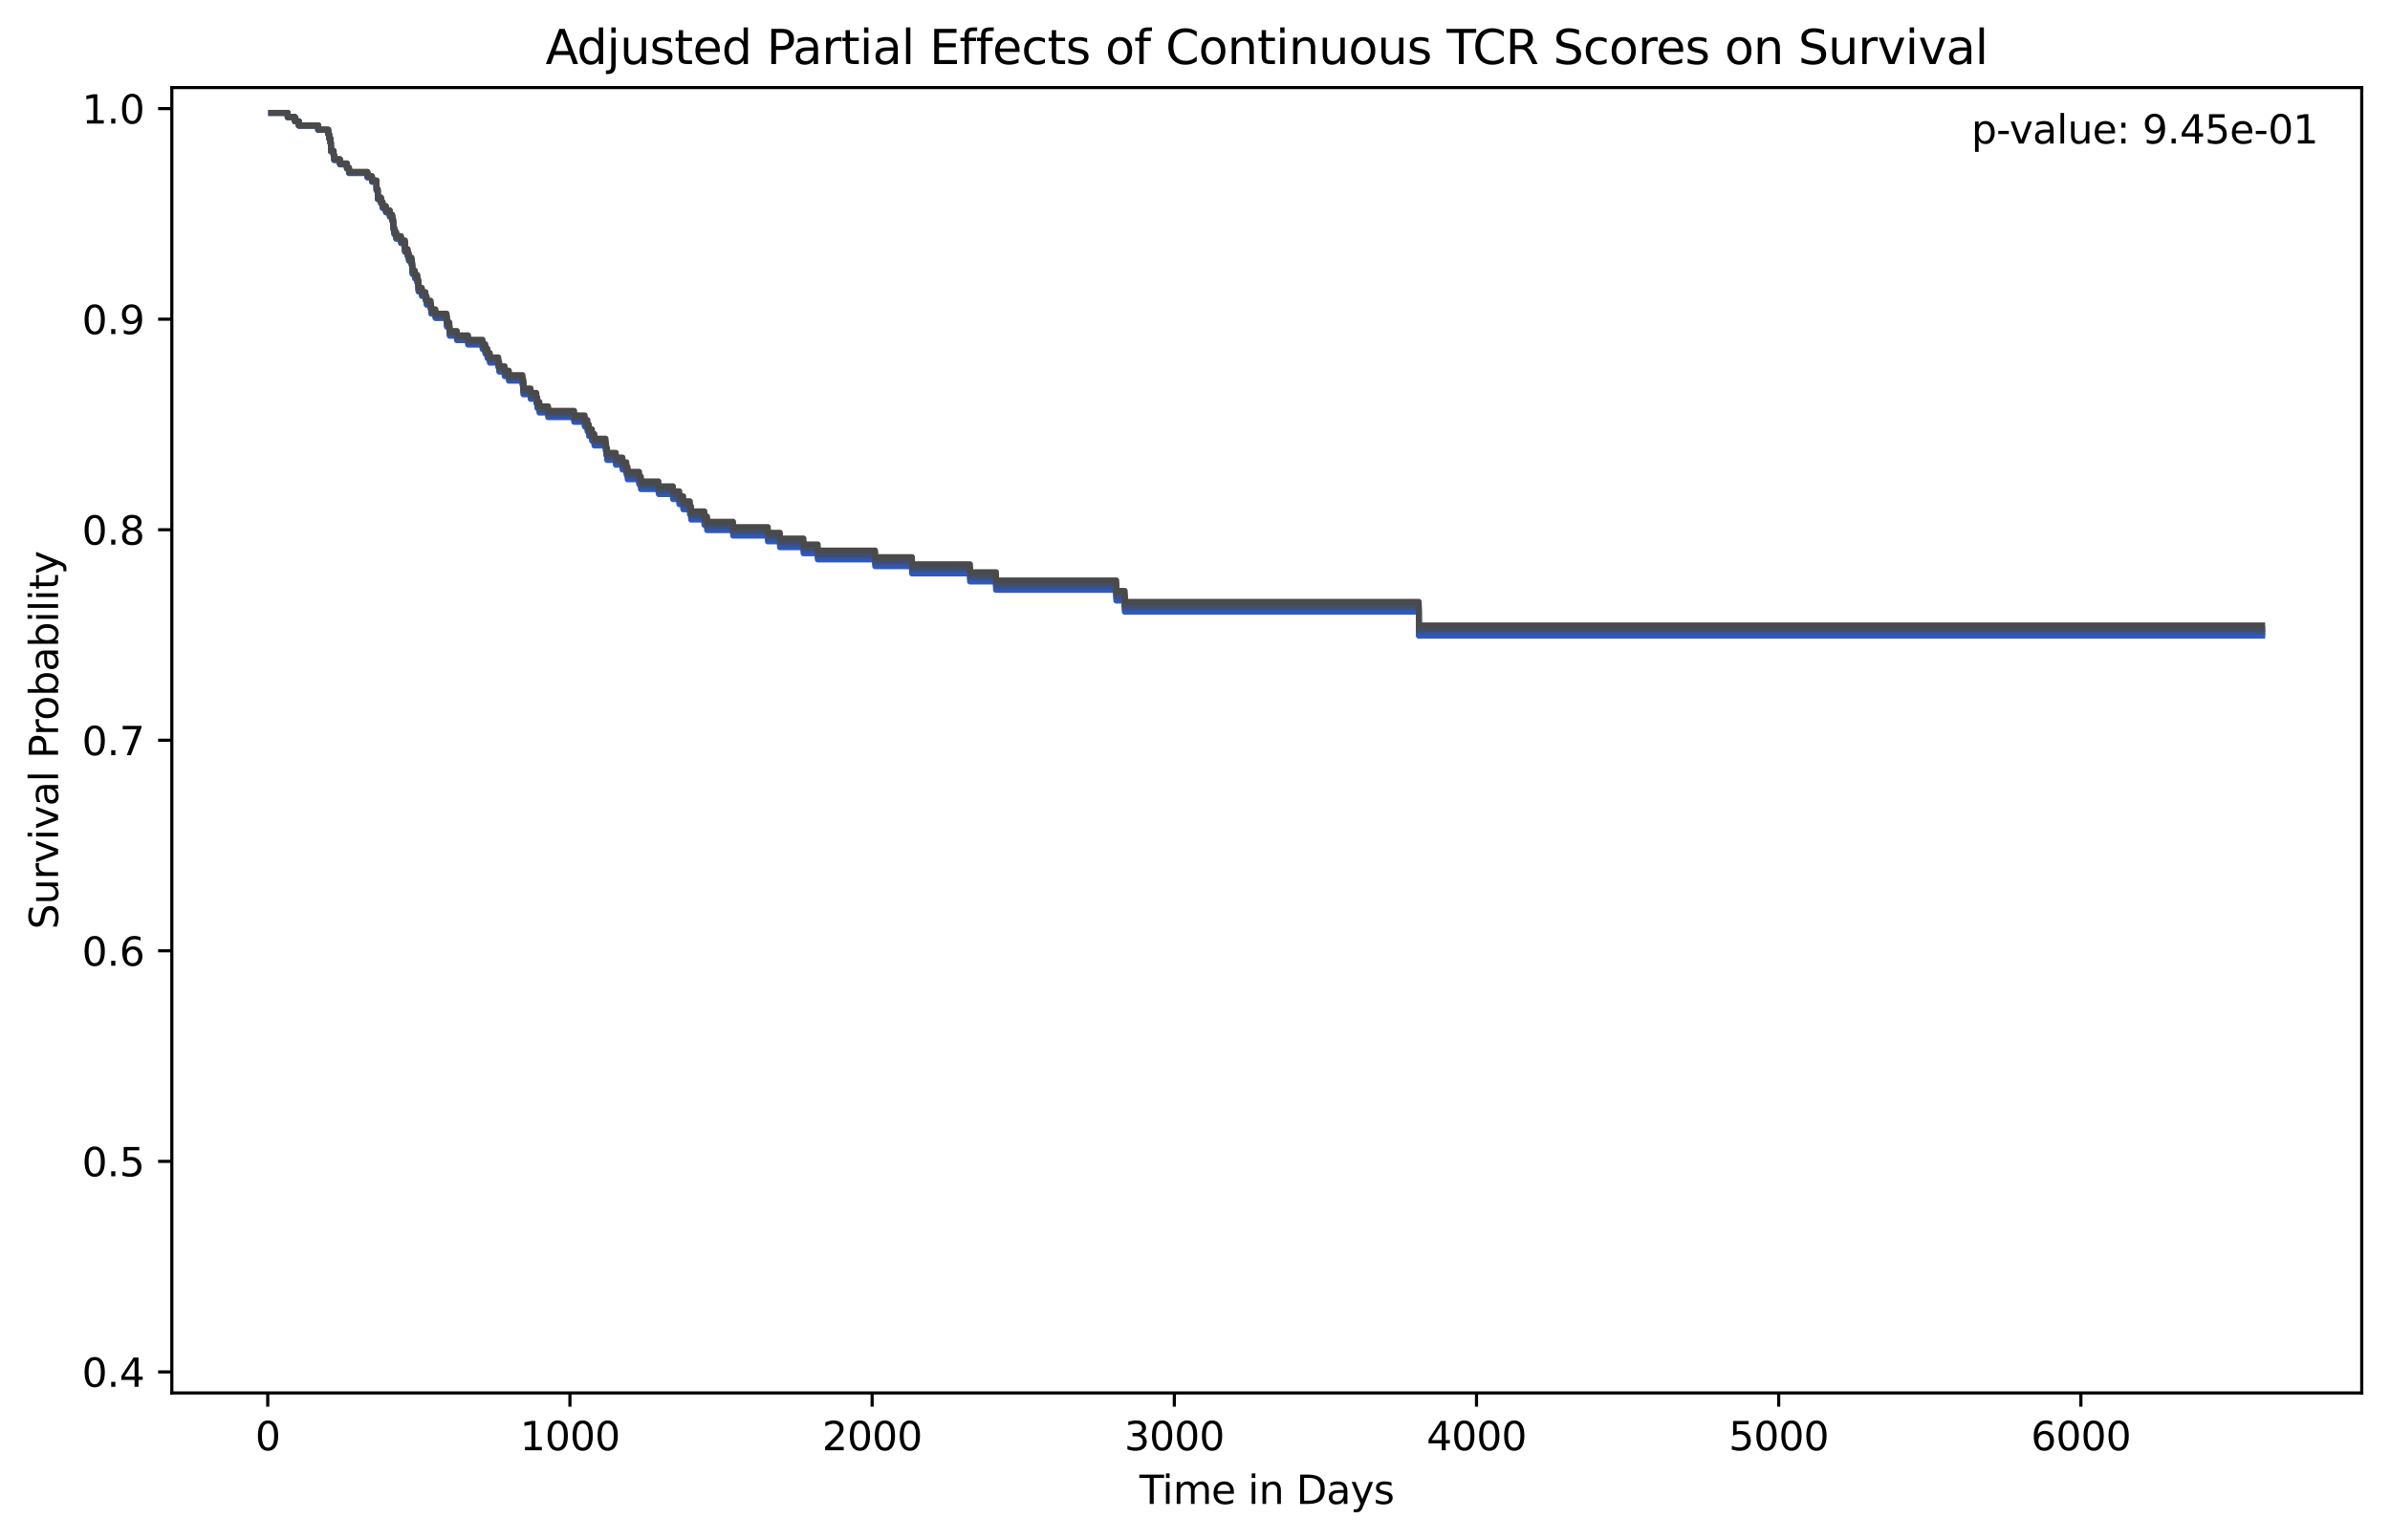 <?xml version="1.0" encoding="utf-8" standalone="no"?>
<!DOCTYPE svg PUBLIC "-//W3C//DTD SVG 1.1//EN"
  "http://www.w3.org/Graphics/SVG/1.1/DTD/svg11.dtd">
<svg xmlns:xlink="http://www.w3.org/1999/xlink" width="608.981pt" height="392.514pt" viewBox="0 0 608.981 392.514" xmlns="http://www.w3.org/2000/svg" version="1.1">
 <defs>
  <style type="text/css">*{stroke-linejoin: round; stroke-linecap: butt}</style>
 </defs>
 <g id="figure_1">
  <g id="patch_1">
   <path d="M 0 392.514 
L 608.981 392.514 
L 608.981 0 
L 0 0 
z
" style="fill: #ffffff"/>
  </g>
  <g id="axes_1">
   <g id="patch_2">
    <path d="M 43.781 354.958 
L 601.781 354.958 
L 601.781 22.318 
L 43.781 22.318 
z
" style="fill: #ffffff"/>
   </g>
   <g id="matplotlib.axis_1">
    <g id="xtick_1">
     <g id="line2d_1">
      <defs>
       <path id="m33e41e38c2" d="M 0 0 
L 0 3.5 
" style="stroke: #000000; stroke-width: 0.8"/>
      </defs>
      <g>
       <use xlink:href="#m33e41e38c2" x="68.221" y="354.958" style="stroke: #000000; stroke-width: 0.8"/>
      </g>
     </g>
     <g id="text_1">
      <!-- 0 -->
      <g transform="translate(65.04 369.557) scale(0.1 -0.1)">
       <defs>
        <path id="DejaVuSans-30" d="M 2034 4250 
Q 1547 4250 1301 3770 
Q 1056 3291 1056 2328 
Q 1056 1369 1301 889 
Q 1547 409 2034 409 
Q 2525 409 2770 889 
Q 3016 1369 3016 2328 
Q 3016 3291 2770 3770 
Q 2525 4250 2034 4250 
z
M 2034 4750 
Q 2819 4750 3233 4129 
Q 3647 3509 3647 2328 
Q 3647 1150 3233 529 
Q 2819 -91 2034 -91 
Q 1250 -91 836 529 
Q 422 1150 422 2328 
Q 422 3509 836 4129 
Q 1250 4750 2034 4750 
z
" transform="scale(0.016)"/>
       </defs>
       <use xlink:href="#DejaVuSans-30"/>
      </g>
     </g>
    </g>
    <g id="xtick_2">
     <g id="line2d_2">
      <g>
       <use xlink:href="#m33e41e38c2" x="145.22" y="354.958" style="stroke: #000000; stroke-width: 0.8"/>
      </g>
     </g>
     <g id="text_2">
      <!-- 1000 -->
      <g transform="translate(132.495 369.557) scale(0.1 -0.1)">
       <defs>
        <path id="DejaVuSans-31" d="M 794 531 
L 1825 531 
L 1825 4091 
L 703 3866 
L 703 4441 
L 1819 4666 
L 2450 4666 
L 2450 531 
L 3481 531 
L 3481 0 
L 794 0 
L 794 531 
z
" transform="scale(0.016)"/>
       </defs>
       <use xlink:href="#DejaVuSans-31"/>
       <use xlink:href="#DejaVuSans-30" x="63.623"/>
       <use xlink:href="#DejaVuSans-30" x="127.246"/>
       <use xlink:href="#DejaVuSans-30" x="190.869"/>
      </g>
     </g>
    </g>
    <g id="xtick_3">
     <g id="line2d_3">
      <g>
       <use xlink:href="#m33e41e38c2" x="222.22" y="354.958" style="stroke: #000000; stroke-width: 0.8"/>
      </g>
     </g>
     <g id="text_3">
      <!-- 2000 -->
      <g transform="translate(209.495 369.557) scale(0.1 -0.1)">
       <defs>
        <path id="DejaVuSans-32" d="M 1228 531 
L 3431 531 
L 3431 0 
L 469 0 
L 469 531 
Q 828 903 1448 1529 
Q 2069 2156 2228 2338 
Q 2531 2678 2651 2914 
Q 2772 3150 2772 3378 
Q 2772 3750 2511 3984 
Q 2250 4219 1831 4219 
Q 1534 4219 1204 4116 
Q 875 4013 500 3803 
L 500 4441 
Q 881 4594 1212 4672 
Q 1544 4750 1819 4750 
Q 2544 4750 2975 4387 
Q 3406 4025 3406 3419 
Q 3406 3131 3298 2873 
Q 3191 2616 2906 2266 
Q 2828 2175 2409 1742 
Q 1991 1309 1228 531 
z
" transform="scale(0.016)"/>
       </defs>
       <use xlink:href="#DejaVuSans-32"/>
       <use xlink:href="#DejaVuSans-30" x="63.623"/>
       <use xlink:href="#DejaVuSans-30" x="127.246"/>
       <use xlink:href="#DejaVuSans-30" x="190.869"/>
      </g>
     </g>
    </g>
    <g id="xtick_4">
     <g id="line2d_4">
      <g>
       <use xlink:href="#m33e41e38c2" x="299.219" y="354.958" style="stroke: #000000; stroke-width: 0.8"/>
      </g>
     </g>
     <g id="text_4">
      <!-- 3000 -->
      <g transform="translate(286.494 369.557) scale(0.1 -0.1)">
       <defs>
        <path id="DejaVuSans-33" d="M 2597 2516 
Q 3050 2419 3304 2112 
Q 3559 1806 3559 1356 
Q 3559 666 3084 287 
Q 2609 -91 1734 -91 
Q 1441 -91 1130 -33 
Q 819 25 488 141 
L 488 750 
Q 750 597 1062 519 
Q 1375 441 1716 441 
Q 2309 441 2620 675 
Q 2931 909 2931 1356 
Q 2931 1769 2642 2001 
Q 2353 2234 1838 2234 
L 1294 2234 
L 1294 2753 
L 1863 2753 
Q 2328 2753 2575 2939 
Q 2822 3125 2822 3475 
Q 2822 3834 2567 4026 
Q 2313 4219 1838 4219 
Q 1578 4219 1281 4162 
Q 984 4106 628 3988 
L 628 4550 
Q 988 4650 1302 4700 
Q 1616 4750 1894 4750 
Q 2613 4750 3031 4423 
Q 3450 4097 3450 3541 
Q 3450 3153 3228 2886 
Q 3006 2619 2597 2516 
z
" transform="scale(0.016)"/>
       </defs>
       <use xlink:href="#DejaVuSans-33"/>
       <use xlink:href="#DejaVuSans-30" x="63.623"/>
       <use xlink:href="#DejaVuSans-30" x="127.246"/>
       <use xlink:href="#DejaVuSans-30" x="190.869"/>
      </g>
     </g>
    </g>
    <g id="xtick_5">
     <g id="line2d_5">
      <g>
       <use xlink:href="#m33e41e38c2" x="376.219" y="354.958" style="stroke: #000000; stroke-width: 0.8"/>
      </g>
     </g>
     <g id="text_5">
      <!-- 4000 -->
      <g transform="translate(363.494 369.557) scale(0.1 -0.1)">
       <defs>
        <path id="DejaVuSans-34" d="M 2419 4116 
L 825 1625 
L 2419 1625 
L 2419 4116 
z
M 2253 4666 
L 3047 4666 
L 3047 1625 
L 3713 1625 
L 3713 1100 
L 3047 1100 
L 3047 0 
L 2419 0 
L 2419 1100 
L 313 1100 
L 313 1709 
L 2253 4666 
z
" transform="scale(0.016)"/>
       </defs>
       <use xlink:href="#DejaVuSans-34"/>
       <use xlink:href="#DejaVuSans-30" x="63.623"/>
       <use xlink:href="#DejaVuSans-30" x="127.246"/>
       <use xlink:href="#DejaVuSans-30" x="190.869"/>
      </g>
     </g>
    </g>
    <g id="xtick_6">
     <g id="line2d_6">
      <g>
       <use xlink:href="#m33e41e38c2" x="453.218" y="354.958" style="stroke: #000000; stroke-width: 0.8"/>
      </g>
     </g>
     <g id="text_6">
      <!-- 5000 -->
      <g transform="translate(440.493 369.557) scale(0.1 -0.1)">
       <defs>
        <path id="DejaVuSans-35" d="M 691 4666 
L 3169 4666 
L 3169 4134 
L 1269 4134 
L 1269 2991 
Q 1406 3038 1543 3061 
Q 1681 3084 1819 3084 
Q 2600 3084 3056 2656 
Q 3513 2228 3513 1497 
Q 3513 744 3044 326 
Q 2575 -91 1722 -91 
Q 1428 -91 1123 -41 
Q 819 9 494 109 
L 494 744 
Q 775 591 1075 516 
Q 1375 441 1709 441 
Q 2250 441 2565 725 
Q 2881 1009 2881 1497 
Q 2881 1984 2565 2268 
Q 2250 2553 1709 2553 
Q 1456 2553 1204 2497 
Q 953 2441 691 2322 
L 691 4666 
z
" transform="scale(0.016)"/>
       </defs>
       <use xlink:href="#DejaVuSans-35"/>
       <use xlink:href="#DejaVuSans-30" x="63.623"/>
       <use xlink:href="#DejaVuSans-30" x="127.246"/>
       <use xlink:href="#DejaVuSans-30" x="190.869"/>
      </g>
     </g>
    </g>
    <g id="xtick_7">
     <g id="line2d_7">
      <g>
       <use xlink:href="#m33e41e38c2" x="530.218" y="354.958" style="stroke: #000000; stroke-width: 0.8"/>
      </g>
     </g>
     <g id="text_7">
      <!-- 6000 -->
      <g transform="translate(517.493 369.557) scale(0.1 -0.1)">
       <defs>
        <path id="DejaVuSans-36" d="M 2113 2584 
Q 1688 2584 1439 2293 
Q 1191 2003 1191 1497 
Q 1191 994 1439 701 
Q 1688 409 2113 409 
Q 2538 409 2786 701 
Q 3034 994 3034 1497 
Q 3034 2003 2786 2293 
Q 2538 2584 2113 2584 
z
M 3366 4563 
L 3366 3988 
Q 3128 4100 2886 4159 
Q 2644 4219 2406 4219 
Q 1781 4219 1451 3797 
Q 1122 3375 1075 2522 
Q 1259 2794 1537 2939 
Q 1816 3084 2150 3084 
Q 2853 3084 3261 2657 
Q 3669 2231 3669 1497 
Q 3669 778 3244 343 
Q 2819 -91 2113 -91 
Q 1303 -91 875 529 
Q 447 1150 447 2328 
Q 447 3434 972 4092 
Q 1497 4750 2381 4750 
Q 2619 4750 2861 4703 
Q 3103 4656 3366 4563 
z
" transform="scale(0.016)"/>
       </defs>
       <use xlink:href="#DejaVuSans-36"/>
       <use xlink:href="#DejaVuSans-30" x="63.623"/>
       <use xlink:href="#DejaVuSans-30" x="127.246"/>
       <use xlink:href="#DejaVuSans-30" x="190.869"/>
      </g>
     </g>
    </g>
    <g id="text_8">
     <!-- Time in Days -->
     <g transform="translate(290.334 383.235) scale(0.1 -0.1)">
      <defs>
       <path id="DejaVuSans-54" d="M -19 4666 
L 3928 4666 
L 3928 4134 
L 2272 4134 
L 2272 0 
L 1638 0 
L 1638 4134 
L -19 4134 
L -19 4666 
z
" transform="scale(0.016)"/>
       <path id="DejaVuSans-69" d="M 603 3500 
L 1178 3500 
L 1178 0 
L 603 0 
L 603 3500 
z
M 603 4863 
L 1178 4863 
L 1178 4134 
L 603 4134 
L 603 4863 
z
" transform="scale(0.016)"/>
       <path id="DejaVuSans-6d" d="M 3328 2828 
Q 3544 3216 3844 3400 
Q 4144 3584 4550 3584 
Q 5097 3584 5394 3201 
Q 5691 2819 5691 2113 
L 5691 0 
L 5113 0 
L 5113 2094 
Q 5113 2597 4934 2840 
Q 4756 3084 4391 3084 
Q 3944 3084 3684 2787 
Q 3425 2491 3425 1978 
L 3425 0 
L 2847 0 
L 2847 2094 
Q 2847 2600 2669 2842 
Q 2491 3084 2119 3084 
Q 1678 3084 1418 2786 
Q 1159 2488 1159 1978 
L 1159 0 
L 581 0 
L 581 3500 
L 1159 3500 
L 1159 2956 
Q 1356 3278 1631 3431 
Q 1906 3584 2284 3584 
Q 2666 3584 2933 3390 
Q 3200 3197 3328 2828 
z
" transform="scale(0.016)"/>
       <path id="DejaVuSans-65" d="M 3597 1894 
L 3597 1613 
L 953 1613 
Q 991 1019 1311 708 
Q 1631 397 2203 397 
Q 2534 397 2845 478 
Q 3156 559 3463 722 
L 3463 178 
Q 3153 47 2828 -22 
Q 2503 -91 2169 -91 
Q 1331 -91 842 396 
Q 353 884 353 1716 
Q 353 2575 817 3079 
Q 1281 3584 2069 3584 
Q 2775 3584 3186 3129 
Q 3597 2675 3597 1894 
z
M 3022 2063 
Q 3016 2534 2758 2815 
Q 2500 3097 2075 3097 
Q 1594 3097 1305 2825 
Q 1016 2553 972 2059 
L 3022 2063 
z
" transform="scale(0.016)"/>
       <path id="DejaVuSans-20" transform="scale(0.016)"/>
       <path id="DejaVuSans-6e" d="M 3513 2113 
L 3513 0 
L 2938 0 
L 2938 2094 
Q 2938 2591 2744 2837 
Q 2550 3084 2163 3084 
Q 1697 3084 1428 2787 
Q 1159 2491 1159 1978 
L 1159 0 
L 581 0 
L 581 3500 
L 1159 3500 
L 1159 2956 
Q 1366 3272 1645 3428 
Q 1925 3584 2291 3584 
Q 2894 3584 3203 3211 
Q 3513 2838 3513 2113 
z
" transform="scale(0.016)"/>
       <path id="DejaVuSans-44" d="M 1259 4147 
L 1259 519 
L 2022 519 
Q 2988 519 3436 956 
Q 3884 1394 3884 2338 
Q 3884 3275 3436 3711 
Q 2988 4147 2022 4147 
L 1259 4147 
z
M 628 4666 
L 1925 4666 
Q 3281 4666 3915 4102 
Q 4550 3538 4550 2338 
Q 4550 1131 3912 565 
Q 3275 0 1925 0 
L 628 0 
L 628 4666 
z
" transform="scale(0.016)"/>
       <path id="DejaVuSans-61" d="M 2194 1759 
Q 1497 1759 1228 1600 
Q 959 1441 959 1056 
Q 959 750 1161 570 
Q 1363 391 1709 391 
Q 2188 391 2477 730 
Q 2766 1069 2766 1631 
L 2766 1759 
L 2194 1759 
z
M 3341 1997 
L 3341 0 
L 2766 0 
L 2766 531 
Q 2569 213 2275 61 
Q 1981 -91 1556 -91 
Q 1019 -91 701 211 
Q 384 513 384 1019 
Q 384 1609 779 1909 
Q 1175 2209 1959 2209 
L 2766 2209 
L 2766 2266 
Q 2766 2663 2505 2880 
Q 2244 3097 1772 3097 
Q 1472 3097 1187 3025 
Q 903 2953 641 2809 
L 641 3341 
Q 956 3463 1253 3523 
Q 1550 3584 1831 3584 
Q 2591 3584 2966 3190 
Q 3341 2797 3341 1997 
z
" transform="scale(0.016)"/>
       <path id="DejaVuSans-79" d="M 2059 -325 
Q 1816 -950 1584 -1140 
Q 1353 -1331 966 -1331 
L 506 -1331 
L 506 -850 
L 844 -850 
Q 1081 -850 1212 -737 
Q 1344 -625 1503 -206 
L 1606 56 
L 191 3500 
L 800 3500 
L 1894 763 
L 2988 3500 
L 3597 3500 
L 2059 -325 
z
" transform="scale(0.016)"/>
       <path id="DejaVuSans-73" d="M 2834 3397 
L 2834 2853 
Q 2591 2978 2328 3040 
Q 2066 3103 1784 3103 
Q 1356 3103 1142 2972 
Q 928 2841 928 2578 
Q 928 2378 1081 2264 
Q 1234 2150 1697 2047 
L 1894 2003 
Q 2506 1872 2764 1633 
Q 3022 1394 3022 966 
Q 3022 478 2636 193 
Q 2250 -91 1575 -91 
Q 1294 -91 989 -36 
Q 684 19 347 128 
L 347 722 
Q 666 556 975 473 
Q 1284 391 1588 391 
Q 1994 391 2212 530 
Q 2431 669 2431 922 
Q 2431 1156 2273 1281 
Q 2116 1406 1581 1522 
L 1381 1569 
Q 847 1681 609 1914 
Q 372 2147 372 2553 
Q 372 3047 722 3315 
Q 1072 3584 1716 3584 
Q 2034 3584 2315 3537 
Q 2597 3491 2834 3397 
z
" transform="scale(0.016)"/>
      </defs>
      <use xlink:href="#DejaVuSans-54"/>
      <use xlink:href="#DejaVuSans-69" x="57.959"/>
      <use xlink:href="#DejaVuSans-6d" x="85.742"/>
      <use xlink:href="#DejaVuSans-65" x="183.154"/>
      <use xlink:href="#DejaVuSans-20" x="244.678"/>
      <use xlink:href="#DejaVuSans-69" x="276.465"/>
      <use xlink:href="#DejaVuSans-6e" x="304.248"/>
      <use xlink:href="#DejaVuSans-20" x="367.627"/>
      <use xlink:href="#DejaVuSans-44" x="399.414"/>
      <use xlink:href="#DejaVuSans-61" x="476.416"/>
      <use xlink:href="#DejaVuSans-79" x="537.695"/>
      <use xlink:href="#DejaVuSans-73" x="596.875"/>
     </g>
    </g>
   </g>
   <g id="matplotlib.axis_2">
    <g id="ytick_1">
     <g id="line2d_8">
      <defs>
       <path id="m853dbcb817" d="M 0 0 
L -3.5 0 
" style="stroke: #000000; stroke-width: 0.8"/>
      </defs>
      <g>
       <use xlink:href="#m853dbcb817" x="43.781" y="349.593" style="stroke: #000000; stroke-width: 0.8"/>
      </g>
     </g>
     <g id="text_9">
      <!-- 0.4 -->
      <g transform="translate(20.878 353.392) scale(0.1 -0.1)">
       <defs>
        <path id="DejaVuSans-2e" d="M 684 794 
L 1344 794 
L 1344 0 
L 684 0 
L 684 794 
z
" transform="scale(0.016)"/>
       </defs>
       <use xlink:href="#DejaVuSans-30"/>
       <use xlink:href="#DejaVuSans-2e" x="63.623"/>
       <use xlink:href="#DejaVuSans-34" x="95.41"/>
      </g>
     </g>
    </g>
    <g id="ytick_2">
     <g id="line2d_9">
      <g>
       <use xlink:href="#m853dbcb817" x="43.781" y="295.941" style="stroke: #000000; stroke-width: 0.8"/>
      </g>
     </g>
     <g id="text_10">
      <!-- 0.5 -->
      <g transform="translate(20.878 299.741) scale(0.1 -0.1)">
       <use xlink:href="#DejaVuSans-30"/>
       <use xlink:href="#DejaVuSans-2e" x="63.623"/>
       <use xlink:href="#DejaVuSans-35" x="95.41"/>
      </g>
     </g>
    </g>
    <g id="ytick_3">
     <g id="line2d_10">
      <g>
       <use xlink:href="#m853dbcb817" x="43.781" y="242.29" style="stroke: #000000; stroke-width: 0.8"/>
      </g>
     </g>
     <g id="text_11">
      <!-- 0.6 -->
      <g transform="translate(20.878 246.089) scale(0.1 -0.1)">
       <use xlink:href="#DejaVuSans-30"/>
       <use xlink:href="#DejaVuSans-2e" x="63.623"/>
       <use xlink:href="#DejaVuSans-36" x="95.41"/>
      </g>
     </g>
    </g>
    <g id="ytick_4">
     <g id="line2d_11">
      <g>
       <use xlink:href="#m853dbcb817" x="43.781" y="188.638" style="stroke: #000000; stroke-width: 0.8"/>
      </g>
     </g>
     <g id="text_12">
      <!-- 0.7 -->
      <g transform="translate(20.878 192.437) scale(0.1 -0.1)">
       <defs>
        <path id="DejaVuSans-37" d="M 525 4666 
L 3525 4666 
L 3525 4397 
L 1831 0 
L 1172 0 
L 2766 4134 
L 525 4134 
L 525 4666 
z
" transform="scale(0.016)"/>
       </defs>
       <use xlink:href="#DejaVuSans-30"/>
       <use xlink:href="#DejaVuSans-2e" x="63.623"/>
       <use xlink:href="#DejaVuSans-37" x="95.41"/>
      </g>
     </g>
    </g>
    <g id="ytick_5">
     <g id="line2d_12">
      <g>
       <use xlink:href="#m853dbcb817" x="43.781" y="134.987" style="stroke: #000000; stroke-width: 0.8"/>
      </g>
     </g>
     <g id="text_13">
      <!-- 0.8 -->
      <g transform="translate(20.878 138.786) scale(0.1 -0.1)">
       <defs>
        <path id="DejaVuSans-38" d="M 2034 2216 
Q 1584 2216 1326 1975 
Q 1069 1734 1069 1313 
Q 1069 891 1326 650 
Q 1584 409 2034 409 
Q 2484 409 2743 651 
Q 3003 894 3003 1313 
Q 3003 1734 2745 1975 
Q 2488 2216 2034 2216 
z
M 1403 2484 
Q 997 2584 770 2862 
Q 544 3141 544 3541 
Q 544 4100 942 4425 
Q 1341 4750 2034 4750 
Q 2731 4750 3128 4425 
Q 3525 4100 3525 3541 
Q 3525 3141 3298 2862 
Q 3072 2584 2669 2484 
Q 3125 2378 3379 2068 
Q 3634 1759 3634 1313 
Q 3634 634 3220 271 
Q 2806 -91 2034 -91 
Q 1263 -91 848 271 
Q 434 634 434 1313 
Q 434 1759 690 2068 
Q 947 2378 1403 2484 
z
M 1172 3481 
Q 1172 3119 1398 2916 
Q 1625 2713 2034 2713 
Q 2441 2713 2670 2916 
Q 2900 3119 2900 3481 
Q 2900 3844 2670 4047 
Q 2441 4250 2034 4250 
Q 1625 4250 1398 4047 
Q 1172 3844 1172 3481 
z
" transform="scale(0.016)"/>
       </defs>
       <use xlink:href="#DejaVuSans-30"/>
       <use xlink:href="#DejaVuSans-2e" x="63.623"/>
       <use xlink:href="#DejaVuSans-38" x="95.41"/>
      </g>
     </g>
    </g>
    <g id="ytick_6">
     <g id="line2d_13">
      <g>
       <use xlink:href="#m853dbcb817" x="43.781" y="81.335" style="stroke: #000000; stroke-width: 0.8"/>
      </g>
     </g>
     <g id="text_14">
      <!-- 0.9 -->
      <g transform="translate(20.878 85.134) scale(0.1 -0.1)">
       <defs>
        <path id="DejaVuSans-39" d="M 703 97 
L 703 672 
Q 941 559 1184 500 
Q 1428 441 1663 441 
Q 2288 441 2617 861 
Q 2947 1281 2994 2138 
Q 2813 1869 2534 1725 
Q 2256 1581 1919 1581 
Q 1219 1581 811 2004 
Q 403 2428 403 3163 
Q 403 3881 828 4315 
Q 1253 4750 1959 4750 
Q 2769 4750 3195 4129 
Q 3622 3509 3622 2328 
Q 3622 1225 3098 567 
Q 2575 -91 1691 -91 
Q 1453 -91 1209 -44 
Q 966 3 703 97 
z
M 1959 2075 
Q 2384 2075 2632 2365 
Q 2881 2656 2881 3163 
Q 2881 3666 2632 3958 
Q 2384 4250 1959 4250 
Q 1534 4250 1286 3958 
Q 1038 3666 1038 3163 
Q 1038 2656 1286 2365 
Q 1534 2075 1959 2075 
z
" transform="scale(0.016)"/>
       </defs>
       <use xlink:href="#DejaVuSans-30"/>
       <use xlink:href="#DejaVuSans-2e" x="63.623"/>
       <use xlink:href="#DejaVuSans-39" x="95.41"/>
      </g>
     </g>
    </g>
    <g id="ytick_7">
     <g id="line2d_14">
      <g>
       <use xlink:href="#m853dbcb817" x="43.781" y="27.683" style="stroke: #000000; stroke-width: 0.8"/>
      </g>
     </g>
     <g id="text_15">
      <!-- 1.0 -->
      <g transform="translate(20.878 31.483) scale(0.1 -0.1)">
       <use xlink:href="#DejaVuSans-31"/>
       <use xlink:href="#DejaVuSans-2e" x="63.623"/>
       <use xlink:href="#DejaVuSans-30" x="95.41"/>
      </g>
     </g>
    </g>
    <g id="text_16">
     <!-- Survival Probability -->
     <g transform="translate(14.798 236.815) rotate(-90) scale(0.1 -0.1)">
      <defs>
       <path id="DejaVuSans-53" d="M 3425 4513 
L 3425 3897 
Q 3066 4069 2747 4153 
Q 2428 4238 2131 4238 
Q 1616 4238 1336 4038 
Q 1056 3838 1056 3469 
Q 1056 3159 1242 3001 
Q 1428 2844 1947 2747 
L 2328 2669 
Q 3034 2534 3370 2195 
Q 3706 1856 3706 1288 
Q 3706 609 3251 259 
Q 2797 -91 1919 -91 
Q 1588 -91 1214 -16 
Q 841 59 441 206 
L 441 856 
Q 825 641 1194 531 
Q 1563 422 1919 422 
Q 2459 422 2753 634 
Q 3047 847 3047 1241 
Q 3047 1584 2836 1778 
Q 2625 1972 2144 2069 
L 1759 2144 
Q 1053 2284 737 2584 
Q 422 2884 422 3419 
Q 422 4038 858 4394 
Q 1294 4750 2059 4750 
Q 2388 4750 2728 4690 
Q 3069 4631 3425 4513 
z
" transform="scale(0.016)"/>
       <path id="DejaVuSans-75" d="M 544 1381 
L 544 3500 
L 1119 3500 
L 1119 1403 
Q 1119 906 1312 657 
Q 1506 409 1894 409 
Q 2359 409 2629 706 
Q 2900 1003 2900 1516 
L 2900 3500 
L 3475 3500 
L 3475 0 
L 2900 0 
L 2900 538 
Q 2691 219 2414 64 
Q 2138 -91 1772 -91 
Q 1169 -91 856 284 
Q 544 659 544 1381 
z
M 1991 3584 
L 1991 3584 
z
" transform="scale(0.016)"/>
       <path id="DejaVuSans-72" d="M 2631 2963 
Q 2534 3019 2420 3045 
Q 2306 3072 2169 3072 
Q 1681 3072 1420 2755 
Q 1159 2438 1159 1844 
L 1159 0 
L 581 0 
L 581 3500 
L 1159 3500 
L 1159 2956 
Q 1341 3275 1631 3429 
Q 1922 3584 2338 3584 
Q 2397 3584 2469 3576 
Q 2541 3569 2628 3553 
L 2631 2963 
z
" transform="scale(0.016)"/>
       <path id="DejaVuSans-76" d="M 191 3500 
L 800 3500 
L 1894 563 
L 2988 3500 
L 3597 3500 
L 2284 0 
L 1503 0 
L 191 3500 
z
" transform="scale(0.016)"/>
       <path id="DejaVuSans-6c" d="M 603 4863 
L 1178 4863 
L 1178 0 
L 603 0 
L 603 4863 
z
" transform="scale(0.016)"/>
       <path id="DejaVuSans-50" d="M 1259 4147 
L 1259 2394 
L 2053 2394 
Q 2494 2394 2734 2622 
Q 2975 2850 2975 3272 
Q 2975 3691 2734 3919 
Q 2494 4147 2053 4147 
L 1259 4147 
z
M 628 4666 
L 2053 4666 
Q 2838 4666 3239 4311 
Q 3641 3956 3641 3272 
Q 3641 2581 3239 2228 
Q 2838 1875 2053 1875 
L 1259 1875 
L 1259 0 
L 628 0 
L 628 4666 
z
" transform="scale(0.016)"/>
       <path id="DejaVuSans-6f" d="M 1959 3097 
Q 1497 3097 1228 2736 
Q 959 2375 959 1747 
Q 959 1119 1226 758 
Q 1494 397 1959 397 
Q 2419 397 2687 759 
Q 2956 1122 2956 1747 
Q 2956 2369 2687 2733 
Q 2419 3097 1959 3097 
z
M 1959 3584 
Q 2709 3584 3137 3096 
Q 3566 2609 3566 1747 
Q 3566 888 3137 398 
Q 2709 -91 1959 -91 
Q 1206 -91 779 398 
Q 353 888 353 1747 
Q 353 2609 779 3096 
Q 1206 3584 1959 3584 
z
" transform="scale(0.016)"/>
       <path id="DejaVuSans-62" d="M 3116 1747 
Q 3116 2381 2855 2742 
Q 2594 3103 2138 3103 
Q 1681 3103 1420 2742 
Q 1159 2381 1159 1747 
Q 1159 1113 1420 752 
Q 1681 391 2138 391 
Q 2594 391 2855 752 
Q 3116 1113 3116 1747 
z
M 1159 2969 
Q 1341 3281 1617 3432 
Q 1894 3584 2278 3584 
Q 2916 3584 3314 3078 
Q 3713 2572 3713 1747 
Q 3713 922 3314 415 
Q 2916 -91 2278 -91 
Q 1894 -91 1617 61 
Q 1341 213 1159 525 
L 1159 0 
L 581 0 
L 581 4863 
L 1159 4863 
L 1159 2969 
z
" transform="scale(0.016)"/>
       <path id="DejaVuSans-74" d="M 1172 4494 
L 1172 3500 
L 2356 3500 
L 2356 3053 
L 1172 3053 
L 1172 1153 
Q 1172 725 1289 603 
Q 1406 481 1766 481 
L 2356 481 
L 2356 0 
L 1766 0 
Q 1100 0 847 248 
Q 594 497 594 1153 
L 594 3053 
L 172 3053 
L 172 3500 
L 594 3500 
L 594 4494 
L 1172 4494 
z
" transform="scale(0.016)"/>
      </defs>
      <use xlink:href="#DejaVuSans-53"/>
      <use xlink:href="#DejaVuSans-75" x="63.477"/>
      <use xlink:href="#DejaVuSans-72" x="126.855"/>
      <use xlink:href="#DejaVuSans-76" x="167.969"/>
      <use xlink:href="#DejaVuSans-69" x="227.148"/>
      <use xlink:href="#DejaVuSans-76" x="254.932"/>
      <use xlink:href="#DejaVuSans-61" x="314.111"/>
      <use xlink:href="#DejaVuSans-6c" x="375.391"/>
      <use xlink:href="#DejaVuSans-20" x="403.174"/>
      <use xlink:href="#DejaVuSans-50" x="434.961"/>
      <use xlink:href="#DejaVuSans-72" x="493.514"/>
      <use xlink:href="#DejaVuSans-6f" x="532.377"/>
      <use xlink:href="#DejaVuSans-62" x="593.559"/>
      <use xlink:href="#DejaVuSans-61" x="657.035"/>
      <use xlink:href="#DejaVuSans-62" x="718.314"/>
      <use xlink:href="#DejaVuSans-69" x="781.791"/>
      <use xlink:href="#DejaVuSans-6c" x="809.574"/>
      <use xlink:href="#DejaVuSans-69" x="837.357"/>
      <use xlink:href="#DejaVuSans-74" x="865.141"/>
      <use xlink:href="#DejaVuSans-79" x="904.35"/>
     </g>
    </g>
   </g>
   <g id="line2d_15">
    <path d="M 69.145 28.771 
L 73.303 28.771 
L 73.303 29.859 
L 75.151 29.859 
L 75.151 30.947 
L 76.152 30.947 
L 76.152 32.036 
L 81.08 32.036 
L 81.08 33.131 
L 83.621 33.131 
L 83.621 34.229 
L 83.852 34.229 
L 83.852 35.328 
L 84.16 35.328 
L 84.16 36.427 
L 84.314 36.427 
L 84.314 38.622 
L 85.007 38.622 
L 85.007 39.72 
L 85.161 39.72 
L 85.161 40.819 
L 86.624 40.819 
L 86.624 41.922 
L 88.395 41.922 
L 88.395 43.028 
L 88.934 43.028 
L 88.934 44.138 
L 93.631 44.138 
L 93.631 45.25 
L 94.786 45.25 
L 94.786 46.363 
L 95.941 46.363 
L 95.941 48.585 
L 96.249 48.585 
L 96.249 50.807 
L 97.096 50.807 
L 97.096 51.92 
L 97.481 51.92 
L 97.481 53.032 
L 98.328 53.032 
L 98.328 54.149 
L 99.329 54.149 
L 99.329 55.266 
L 99.945 55.266 
L 99.945 56.385 
L 100.022 56.385 
L 100.176 56.385 
L 100.253 58.629 
L 100.484 58.629 
L 100.484 59.751 
L 100.946 59.751 
L 100.946 60.873 
L 102.178 60.873 
L 102.178 61.994 
L 103.179 61.994 
L 103.179 64.236 
L 103.872 64.236 
L 103.872 65.357 
L 104.18 65.357 
L 104.18 66.479 
L 104.873 66.479 
L 104.873 67.601 
L 105.027 67.601 
L 105.104 69.844 
L 105.72 69.844 
L 105.72 70.966 
L 106.336 70.966 
L 106.336 72.088 
L 106.567 72.088 
L 106.644 74.331 
L 107.491 74.331 
L 107.491 75.452 
L 108.415 75.452 
L 108.415 76.574 
L 108.723 76.574 
L 108.723 77.695 
L 109.724 77.695 
L 109.724 78.817 
L 109.878 78.817 
L 109.878 79.938 
L 110.956 79.938 
L 110.956 81.06 
L 113.805 81.06 
L 113.882 83.313 
L 114.498 83.313 
L 114.575 85.571 
L 116.423 85.571 
L 116.423 86.703 
L 119.272 86.703 
L 119.272 87.845 
L 122.968 87.845 
L 122.968 88.99 
L 123.661 88.99 
L 123.661 90.135 
L 124.2 90.135 
L 124.2 91.283 
L 124.816 91.283 
L 124.816 92.431 
L 126.972 92.431 
L 126.972 93.579 
L 127.203 93.579 
L 127.203 94.726 
L 128.589 94.726 
L 128.589 95.877 
L 128.666 95.877 
L 129.666 95.877 
L 129.666 97.03 
L 133.131 97.03 
L 133.131 98.189 
L 133.362 98.189 
L 133.362 100.503 
L 135.21 100.503 
L 135.21 101.662 
L 136.673 101.662 
L 136.673 102.827 
L 136.904 102.827 
L 136.904 103.991 
L 137.443 103.991 
L 137.443 105.156 
L 139.676 105.156 
L 139.676 106.32 
L 146.298 106.32 
L 146.298 107.511 
L 148.993 107.511 
L 148.993 108.712 
L 149.686 108.712 
L 149.686 109.916 
L 149.763 109.916 
L 150.071 109.916 
L 150.071 111.122 
L 150.841 111.122 
L 150.841 112.332 
L 151.457 112.332 
L 151.457 113.545 
L 154.306 113.545 
L 154.306 114.771 
L 154.46 114.771 
L 154.46 115.997 
L 154.691 115.997 
L 154.691 117.223 
L 156.924 117.223 
L 156.924 118.452 
L 158.618 118.452 
L 158.618 119.681 
L 159.619 119.681 
L 159.619 120.917 
L 159.927 120.917 
L 159.927 122.153 
L 162.853 122.153 
L 162.853 123.399 
L 163.315 123.399 
L 163.315 124.645 
L 167.781 124.645 
L 167.858 125.915 
L 167.858 125.915 
L 171.477 125.915 
L 171.477 127.208 
L 173.094 127.208 
L 173.094 128.501 
L 174.095 128.501 
L 174.095 129.798 
L 175.789 129.798 
L 175.789 131.11 
L 176.097 131.11 
L 176.097 132.422 
L 179.485 132.422 
L 179.485 133.766 
L 180.178 133.766 
L 180.178 135.114 
L 186.8 135.114 
L 186.8 136.502 
L 195.655 136.502 
L 195.655 137.969 
L 198.735 137.969 
L 198.735 139.466 
L 204.741 139.466 
L 204.741 141.002 
L 208.36 141.002 
L 208.36 142.582 
L 222.99 142.582 
L 222.99 144.296 
L 232.384 144.296 
L 232.384 146.136 
L 232.461 146.136 
L 247.168 146.136 
L 247.168 148.201 
L 253.79 148.201 
L 253.79 150.328 
L 284.435 150.328 
L 284.435 153.052 
L 286.591 153.052 
L 286.591 155.887 
L 361.512 155.887 
L 361.512 161.998 
L 576.418 161.998 
L 576.418 161.998 
" clip-path="url(#p83af7fec3a)" style="fill: none; stroke: #2a5acb; stroke-width: 1.5; stroke-linecap: square"/>
   </g>
   <g id="line2d_16">
    <path d="M 69.145 28.765 
L 73.303 28.765 
L 73.303 29.846 
L 75.151 29.846 
L 75.151 30.928 
L 76.152 30.928 
L 76.152 32.012 
L 81.08 32.012 
L 81.08 33.1 
L 83.621 33.1 
L 83.621 34.193 
L 83.852 34.193 
L 83.852 35.285 
L 84.16 35.285 
L 84.16 36.378 
L 84.314 36.378 
L 84.314 38.561 
L 85.007 38.561 
L 85.007 39.653 
L 85.161 39.653 
L 85.161 40.746 
L 86.624 40.746 
L 86.624 41.843 
L 88.395 41.843 
L 88.395 42.942 
L 88.934 42.942 
L 88.934 44.046 
L 93.631 44.046 
L 93.631 45.152 
L 94.786 45.152 
L 94.786 46.259 
L 95.941 46.259 
L 95.941 48.469 
L 96.249 48.469 
L 96.249 50.679 
L 97.096 50.679 
L 97.096 51.785 
L 97.481 51.785 
L 97.481 52.892 
L 98.328 52.892 
L 98.328 54.003 
L 99.329 54.003 
L 99.329 55.114 
L 99.945 55.114 
L 99.945 56.227 
L 100.022 56.227 
L 100.176 56.227 
L 100.253 58.459 
L 100.484 58.459 
L 100.484 59.575 
L 100.946 59.575 
L 100.946 60.691 
L 102.178 60.691 
L 102.178 61.806 
L 103.179 61.806 
L 103.179 64.036 
L 103.872 64.036 
L 103.872 65.152 
L 104.18 65.152 
L 104.18 66.267 
L 104.873 66.267 
L 104.873 67.383 
L 105.027 67.383 
L 105.104 69.615 
L 105.72 69.615 
L 105.72 70.731 
L 106.336 70.731 
L 106.336 71.847 
L 106.567 71.847 
L 106.644 74.078 
L 107.491 74.078 
L 107.491 75.194 
L 108.415 75.194 
L 108.415 76.31 
L 108.723 76.31 
L 108.723 77.426 
L 109.724 77.426 
L 109.724 78.541 
L 109.878 78.541 
L 109.878 79.657 
L 110.956 79.657 
L 110.956 80.773 
L 113.805 80.773 
L 113.882 83.015 
L 114.498 83.015 
L 114.575 85.261 
L 116.423 85.261 
L 116.423 86.387 
L 119.272 86.387 
L 119.272 87.524 
L 122.968 87.524 
L 122.968 88.664 
L 123.661 88.664 
L 123.661 89.803 
L 124.2 89.803 
L 124.2 90.945 
L 124.816 90.945 
L 124.816 92.087 
L 126.972 92.087 
L 126.972 93.229 
L 127.203 93.229 
L 127.203 94.371 
L 128.589 94.371 
L 128.589 95.516 
L 128.666 95.516 
L 129.666 95.516 
L 129.666 96.664 
L 133.131 96.664 
L 133.131 97.817 
L 133.362 97.817 
L 133.362 100.12 
L 135.21 100.12 
L 135.21 101.273 
L 136.673 101.273 
L 136.673 102.432 
L 136.904 102.432 
L 136.904 103.591 
L 137.443 103.591 
L 137.443 104.75 
L 139.676 104.75 
L 139.676 105.909 
L 146.298 105.909 
L 146.298 107.094 
L 148.993 107.094 
L 148.993 108.289 
L 149.686 108.289 
L 149.686 109.487 
L 149.763 109.487 
L 150.071 109.487 
L 150.071 110.688 
L 150.841 110.688 
L 150.841 111.892 
L 151.457 111.892 
L 151.457 113.1 
L 154.306 113.1 
L 154.306 114.32 
L 154.46 114.32 
L 154.46 115.54 
L 154.691 115.54 
L 154.691 116.76 
L 156.924 116.76 
L 156.924 117.984 
L 158.618 117.984 
L 158.618 119.207 
L 159.619 119.207 
L 159.619 120.437 
L 159.927 120.437 
L 159.927 121.667 
L 162.853 121.667 
L 162.853 122.908 
L 163.315 122.908 
L 163.315 124.148 
L 167.781 124.148 
L 167.781 125.413 
L 167.858 125.413 
L 171.477 125.413 
L 171.477 126.7 
L 173.094 126.7 
L 173.094 127.987 
L 174.095 127.987 
L 174.095 129.278 
L 175.789 129.278 
L 175.789 130.584 
L 176.097 130.584 
L 176.097 131.89 
L 179.485 131.89 
L 179.485 133.229 
L 180.178 133.229 
L 180.178 134.571 
L 186.8 134.571 
L 186.8 135.952 
L 195.655 135.952 
L 195.655 137.413 
L 198.735 137.413 
L 198.735 138.904 
L 204.741 138.904 
L 204.741 140.432 
L 208.36 140.432 
L 208.36 142.006 
L 222.99 142.006 
L 222.99 143.713 
L 232.384 143.713 
L 232.384 145.545 
L 232.461 145.545 
L 247.168 145.545 
L 247.168 147.601 
L 253.79 147.601 
L 253.79 149.719 
L 284.435 149.719 
L 284.435 152.431 
L 286.591 152.431 
L 286.591 155.255 
L 361.512 155.255 
L 361.512 161.341 
L 576.418 161.341 
L 576.418 161.341 
" clip-path="url(#p83af7fec3a)" style="fill: none; stroke: #3256aa; stroke-width: 1.5; stroke-linecap: square"/>
   </g>
   <g id="line2d_17">
    <path d="M 69.145 28.76 
L 73.303 28.76 
L 73.303 29.837 
L 75.151 29.837 
L 75.151 30.913 
L 76.152 30.913 
L 76.152 31.992 
L 81.08 31.992 
L 81.08 33.076 
L 83.621 33.076 
L 83.621 34.163 
L 83.852 34.163 
L 83.852 35.251 
L 84.16 35.251 
L 84.16 36.339 
L 84.314 36.339 
L 84.314 38.512 
L 85.007 38.512 
L 85.007 39.6 
L 85.161 39.6 
L 85.161 40.687 
L 86.624 40.687 
L 86.624 41.779 
L 88.395 41.779 
L 88.395 42.874 
L 88.934 42.874 
L 88.934 43.973 
L 93.631 43.973 
L 93.631 45.075 
L 94.786 45.075 
L 94.786 46.176 
L 95.941 46.176 
L 95.941 48.377 
L 96.249 48.377 
L 96.249 50.577 
L 97.096 50.577 
L 97.096 51.679 
L 97.481 51.679 
L 97.481 52.78 
L 98.328 52.78 
L 98.328 53.887 
L 99.329 53.887 
L 99.329 54.993 
L 99.945 54.993 
L 99.945 56.101 
L 100.022 56.101 
L 100.176 56.101 
L 100.253 58.324 
L 100.484 58.324 
L 100.484 59.435 
L 100.946 59.435 
L 100.946 60.546 
L 102.178 60.546 
L 102.178 61.657 
L 103.179 61.657 
L 103.179 63.877 
L 103.872 63.877 
L 103.872 64.988 
L 104.18 64.988 
L 104.18 66.099 
L 104.873 66.099 
L 104.873 67.21 
L 105.027 67.21 
L 105.104 69.433 
L 105.72 69.433 
L 105.72 70.544 
L 106.336 70.544 
L 106.336 71.655 
L 106.567 71.655 
L 106.644 73.878 
L 107.491 73.878 
L 107.491 74.989 
L 108.415 74.989 
L 108.415 76.1 
L 108.723 76.1 
L 108.723 77.211 
L 109.724 77.211 
L 109.724 78.322 
L 109.878 78.322 
L 109.878 79.434 
L 110.956 79.434 
L 110.956 80.545 
L 113.805 80.545 
L 113.882 82.778 
L 114.498 82.778 
L 114.575 85.015 
L 116.423 85.015 
L 116.423 86.137 
L 119.272 86.137 
L 119.272 87.269 
L 122.968 87.269 
L 122.968 88.404 
L 123.661 88.404 
L 123.661 89.539 
L 124.2 89.539 
L 124.2 90.676 
L 124.816 90.676 
L 124.816 91.814 
L 126.972 91.814 
L 126.972 92.951 
L 127.203 92.951 
L 127.203 94.089 
L 128.589 94.089 
L 128.589 95.229 
L 128.666 95.229 
L 129.666 95.229 
L 129.666 96.372 
L 133.131 96.372 
L 133.131 97.521 
L 133.362 97.521 
L 133.362 99.815 
L 135.21 99.815 
L 135.21 100.964 
L 136.673 100.964 
L 136.673 102.119 
L 136.904 102.119 
L 136.904 103.273 
L 137.443 103.273 
L 137.443 104.427 
L 139.676 104.427 
L 139.676 105.582 
L 146.298 105.582 
L 146.298 106.763 
L 148.993 106.763 
L 148.993 107.953 
L 149.686 107.953 
L 149.686 109.147 
L 149.763 109.147 
L 150.071 109.147 
L 150.071 110.343 
L 150.841 110.343 
L 150.841 111.543 
L 151.457 111.543 
L 151.457 112.746 
L 154.306 112.746 
L 154.306 113.961 
L 154.46 113.961 
L 154.46 115.177 
L 154.691 115.177 
L 154.691 116.393 
L 156.924 116.393 
L 156.924 117.612 
L 158.618 117.612 
L 158.618 118.831 
L 159.619 118.831 
L 159.619 120.056 
L 159.927 120.056 
L 159.927 121.282 
L 162.853 121.282 
L 162.853 122.517 
L 163.315 122.517 
L 163.315 123.753 
L 167.781 123.753 
L 167.781 125.014 
L 167.858 125.014 
L 171.477 125.014 
L 171.477 126.296 
L 173.094 126.296 
L 173.094 127.579 
L 174.095 127.579 
L 174.095 128.865 
L 175.789 128.865 
L 175.789 130.166 
L 176.097 130.166 
L 176.097 131.468 
L 179.485 131.468 
L 179.485 132.801 
L 180.178 132.801 
L 180.178 134.139 
L 186.8 134.139 
L 186.8 135.515 
L 195.655 135.515 
L 195.655 136.971 
L 198.735 136.971 
L 198.735 138.457 
L 204.741 138.457 
L 204.741 139.98 
L 208.36 139.98 
L 208.36 141.548 
L 222.99 141.548 
L 222.99 143.249 
L 232.384 143.249 
L 232.384 145.075 
L 232.461 145.075 
L 247.168 145.075 
L 247.168 147.124 
L 253.79 147.124 
L 253.79 149.235 
L 284.435 149.235 
L 284.435 151.938 
L 286.591 151.938 
L 286.591 154.752 
L 361.512 154.752 
L 361.512 160.818 
L 576.418 160.818 
L 576.418 160.818 
" clip-path="url(#p83af7fec3a)" style="fill: none; stroke: #3a528a; stroke-width: 1.5; stroke-linecap: square"/>
   </g>
   <g id="line2d_18">
    <path d="M 69.145 28.755 
L 73.303 28.755 
L 73.303 29.826 
L 75.151 29.826 
L 75.151 30.898 
L 76.152 30.898 
L 76.152 31.972 
L 81.08 31.972 
L 81.08 33.05 
L 83.621 33.05 
L 83.621 34.132 
L 83.852 34.132 
L 83.852 35.215 
L 84.16 35.215 
L 84.16 36.297 
L 84.314 36.297 
L 84.314 38.46 
L 85.007 38.46 
L 85.007 39.543 
L 85.161 39.543 
L 85.161 40.625 
L 86.624 40.625 
L 86.624 41.712 
L 88.395 41.712 
L 88.395 42.802 
L 88.934 42.802 
L 88.934 43.896 
L 93.631 43.896 
L 93.631 44.992 
L 94.786 44.992 
L 94.786 46.088 
L 95.941 46.088 
L 95.941 48.279 
L 96.249 48.279 
L 96.249 50.469 
L 97.096 50.469 
L 97.096 51.565 
L 97.481 51.565 
L 97.481 52.662 
L 98.328 52.662 
L 98.328 53.763 
L 99.329 53.763 
L 99.329 54.864 
L 99.945 54.864 
L 99.945 55.968 
L 100.022 55.968 
L 100.176 55.968 
L 100.253 58.18 
L 100.484 58.18 
L 100.484 59.286 
L 100.946 59.286 
L 100.946 60.392 
L 102.178 60.392 
L 102.178 61.498 
L 103.179 61.498 
L 103.179 63.708 
L 103.872 63.708 
L 103.872 64.814 
L 104.18 64.814 
L 104.18 65.92 
L 104.873 65.92 
L 104.873 67.027 
L 105.027 67.027 
L 105.104 69.239 
L 105.72 69.239 
L 105.72 70.345 
L 106.336 70.345 
L 106.336 71.452 
L 106.567 71.452 
L 106.644 73.664 
L 107.491 73.664 
L 107.491 74.771 
L 108.415 74.771 
L 108.415 75.877 
L 108.723 75.877 
L 108.723 76.983 
L 109.724 76.983 
L 109.724 78.09 
L 109.878 78.09 
L 109.878 79.196 
L 110.956 79.196 
L 110.956 80.302 
L 113.805 80.302 
L 113.882 82.526 
L 114.498 82.526 
L 114.575 84.754 
L 116.423 84.754 
L 116.423 85.87 
L 119.272 85.87 
L 119.272 86.998 
L 122.968 86.998 
L 122.968 88.128 
L 123.661 88.128 
L 123.661 89.258 
L 124.2 89.258 
L 124.2 90.391 
L 124.816 90.391 
L 124.816 91.523 
L 126.972 91.523 
L 126.972 92.656 
L 127.203 92.656 
L 127.203 93.789 
L 128.589 93.789 
L 128.589 94.924 
L 128.666 94.924 
L 129.666 94.924 
L 129.666 96.063 
L 133.131 96.063 
L 133.131 97.206 
L 133.362 97.206 
L 133.362 99.491 
L 135.21 99.491 
L 135.21 100.635 
L 136.673 100.635 
L 136.673 101.785 
L 136.904 101.785 
L 136.904 102.935 
L 137.443 102.935 
L 137.443 104.084 
L 139.676 104.084 
L 139.676 105.234 
L 146.298 105.234 
L 146.298 106.41 
L 148.993 106.41 
L 148.993 107.596 
L 149.686 107.596 
L 149.686 108.785 
L 149.763 108.785 
L 150.071 108.785 
L 150.071 109.976 
L 150.841 109.976 
L 150.841 111.171 
L 151.457 111.171 
L 151.457 112.369 
L 154.306 112.369 
L 154.306 113.58 
L 154.46 113.58 
L 154.46 114.791 
L 154.691 114.791 
L 154.691 116.002 
L 156.924 116.002 
L 156.924 117.216 
L 158.618 117.216 
L 158.618 118.43 
L 159.619 118.43 
L 159.619 119.65 
L 159.927 119.65 
L 159.927 120.871 
L 162.853 120.871 
L 162.853 122.102 
L 163.315 122.102 
L 163.315 123.333 
L 167.781 123.333 
L 167.781 124.589 
L 167.858 124.589 
L 171.477 124.589 
L 171.477 125.866 
L 173.094 125.866 
L 173.094 127.144 
L 174.095 127.144 
L 174.095 128.425 
L 175.789 128.425 
L 175.789 129.722 
L 176.097 129.722 
L 176.097 131.018 
L 179.485 131.018 
L 179.485 132.347 
L 180.178 132.347 
L 180.178 133.679 
L 186.8 133.679 
L 186.8 135.05 
L 195.655 135.05 
L 195.655 136.5 
L 198.735 136.5 
L 198.735 137.981 
L 204.741 137.981 
L 204.741 139.498 
L 208.36 139.498 
L 208.36 141.061 
L 222.99 141.061 
L 222.99 142.755 
L 232.384 142.755 
L 232.384 144.575 
L 232.461 144.575 
L 247.168 144.575 
L 247.168 146.616 
L 253.79 146.616 
L 253.79 148.719 
L 284.435 148.719 
L 284.435 151.413 
L 286.591 151.413 
L 286.591 154.217 
L 361.512 154.217 
L 361.512 160.262 
L 576.418 160.262 
L 576.418 160.262 
" clip-path="url(#p83af7fec3a)" style="fill: none; stroke: #424e69; stroke-width: 1.5; stroke-linecap: square"/>
   </g>
   <g id="line2d_19">
    <path d="M 69.145 28.746 
L 73.303 28.746 
L 73.303 29.81 
L 75.151 29.81 
L 75.151 30.873 
L 76.152 30.873 
L 76.152 31.938 
L 81.08 31.938 
L 81.08 33.008 
L 83.621 33.008 
L 83.621 34.082 
L 83.852 34.082 
L 83.852 35.156 
L 84.16 35.156 
L 84.16 36.23 
L 84.314 36.23 
L 84.314 38.377 
L 85.007 38.377 
L 85.007 39.451 
L 85.161 39.451 
L 85.161 40.525 
L 86.624 40.525 
L 86.624 41.604 
L 88.395 41.604 
L 88.395 42.685 
L 88.934 42.685 
L 88.934 43.771 
L 93.631 43.771 
L 93.631 44.859 
L 94.786 44.859 
L 94.786 45.947 
L 95.941 45.947 
L 95.941 48.121 
L 96.249 48.121 
L 96.249 50.295 
L 97.096 50.295 
L 97.096 51.383 
L 97.481 51.383 
L 97.481 52.471 
L 98.328 52.471 
L 98.328 53.564 
L 99.329 53.564 
L 99.329 54.657 
L 99.945 54.657 
L 99.945 55.753 
L 100.022 55.753 
L 100.176 55.753 
L 100.253 57.948 
L 100.484 57.948 
L 100.484 59.046 
L 100.946 59.046 
L 100.946 60.144 
L 102.178 60.144 
L 102.178 61.242 
L 103.179 61.242 
L 103.179 63.436 
L 103.872 63.436 
L 103.872 64.534 
L 104.18 64.534 
L 104.18 65.632 
L 104.873 65.632 
L 104.873 66.731 
L 105.027 66.731 
L 105.104 68.927 
L 105.72 68.927 
L 105.72 70.026 
L 106.336 70.026 
L 106.336 71.124 
L 106.567 71.124 
L 106.644 73.321 
L 107.491 73.321 
L 107.491 74.419 
L 108.415 74.419 
L 108.415 75.518 
L 108.723 75.518 
L 108.723 76.616 
L 109.724 76.616 
L 109.724 77.715 
L 109.878 77.715 
L 109.878 78.813 
L 110.956 78.813 
L 110.956 79.912 
L 113.805 79.912 
L 113.882 82.119 
L 114.498 82.119 
L 114.575 84.332 
L 116.423 84.332 
L 116.423 85.441 
L 119.272 85.441 
L 119.272 86.561 
L 122.968 86.561 
L 122.968 87.683 
L 123.661 87.683 
L 123.661 88.805 
L 124.2 88.805 
L 124.2 89.93 
L 124.816 89.93 
L 124.816 91.055 
L 126.972 91.055 
L 126.972 92.18 
L 127.203 92.18 
L 127.203 93.305 
L 128.589 93.305 
L 128.589 94.433 
L 128.666 94.433 
L 129.666 94.433 
L 129.666 95.564 
L 133.131 95.564 
L 133.131 96.7 
L 133.362 96.7 
L 133.362 98.969 
L 135.21 98.969 
L 135.21 100.105 
L 136.673 100.105 
L 136.673 101.247 
L 136.904 101.247 
L 136.904 102.39 
L 137.443 102.39 
L 137.443 103.532 
L 139.676 103.532 
L 139.676 104.674 
L 146.298 104.674 
L 146.298 105.842 
L 148.993 105.842 
L 148.993 107.02 
L 149.686 107.02 
L 149.686 108.201 
L 149.763 108.201 
L 150.071 108.201 
L 150.071 109.385 
L 150.841 109.385 
L 150.841 110.572 
L 151.457 110.572 
L 151.457 111.762 
L 154.306 111.762 
L 154.306 112.965 
L 154.46 112.965 
L 154.46 114.168 
L 154.691 114.168 
L 154.691 115.371 
L 156.924 115.371 
L 156.924 116.577 
L 158.618 116.577 
L 158.618 117.784 
L 159.619 117.784 
L 159.619 118.997 
L 159.927 118.997 
L 159.927 120.21 
L 162.853 120.21 
L 162.853 121.433 
L 163.315 121.433 
L 163.315 122.656 
L 167.781 122.656 
L 167.781 123.904 
L 167.858 123.904 
L 171.477 123.904 
L 171.477 125.173 
L 173.094 125.173 
L 173.094 126.443 
L 174.095 126.443 
L 174.095 127.716 
L 175.789 127.716 
L 175.789 129.005 
L 176.097 129.005 
L 176.097 130.293 
L 179.485 130.293 
L 179.485 131.613 
L 180.178 131.613 
L 180.178 132.938 
L 186.8 132.938 
L 186.8 134.301 
L 195.655 134.301 
L 195.655 135.742 
L 198.735 135.742 
L 198.735 137.213 
L 204.741 137.213 
L 204.741 138.722 
L 208.36 138.722 
L 208.36 140.275 
L 222.99 140.275 
L 222.99 141.959 
L 232.384 141.959 
L 232.384 143.768 
L 232.461 143.768 
L 247.168 143.768 
L 247.168 145.797 
L 253.79 145.797 
L 253.79 147.888 
L 284.435 147.888 
L 284.435 150.566 
L 286.591 150.566 
L 286.591 153.354 
L 361.512 153.354 
L 361.512 159.365 
L 576.418 159.365 
L 576.418 159.365 
" clip-path="url(#p83af7fec3a)" style="fill: none; stroke: #4a4a4a; stroke-width: 1.5; stroke-linecap: square"/>
   </g>
   <g id="patch_3">
    <path d="M 43.781 354.958 
L 43.781 22.318 
" style="fill: none; stroke: #000000; stroke-width: 0.8; stroke-linejoin: miter; stroke-linecap: square"/>
   </g>
   <g id="patch_4">
    <path d="M 601.781 354.958 
L 601.781 22.318 
" style="fill: none; stroke: #000000; stroke-width: 0.8; stroke-linejoin: miter; stroke-linecap: square"/>
   </g>
   <g id="patch_5">
    <path d="M 43.781 354.958 
L 601.781 354.958 
" style="fill: none; stroke: #000000; stroke-width: 0.8; stroke-linejoin: miter; stroke-linecap: square"/>
   </g>
   <g id="patch_6">
    <path d="M 43.781 22.318 
L 601.781 22.318 
" style="fill: none; stroke: #000000; stroke-width: 0.8; stroke-linejoin: miter; stroke-linecap: square"/>
   </g>
   <g id="text_17">
    <!-- p-value: 9.45e-01 -->
    <g transform="translate(502.313 36.569) scale(0.1 -0.1)">
     <defs>
      <path id="DejaVuSans-70" d="M 1159 525 
L 1159 -1331 
L 581 -1331 
L 581 3500 
L 1159 3500 
L 1159 2969 
Q 1341 3281 1617 3432 
Q 1894 3584 2278 3584 
Q 2916 3584 3314 3078 
Q 3713 2572 3713 1747 
Q 3713 922 3314 415 
Q 2916 -91 2278 -91 
Q 1894 -91 1617 61 
Q 1341 213 1159 525 
z
M 3116 1747 
Q 3116 2381 2855 2742 
Q 2594 3103 2138 3103 
Q 1681 3103 1420 2742 
Q 1159 2381 1159 1747 
Q 1159 1113 1420 752 
Q 1681 391 2138 391 
Q 2594 391 2855 752 
Q 3116 1113 3116 1747 
z
" transform="scale(0.016)"/>
      <path id="DejaVuSans-2d" d="M 313 2009 
L 1997 2009 
L 1997 1497 
L 313 1497 
L 313 2009 
z
" transform="scale(0.016)"/>
      <path id="DejaVuSans-3a" d="M 750 794 
L 1409 794 
L 1409 0 
L 750 0 
L 750 794 
z
M 750 3309 
L 1409 3309 
L 1409 2516 
L 750 2516 
L 750 3309 
z
" transform="scale(0.016)"/>
     </defs>
     <use xlink:href="#DejaVuSans-70"/>
     <use xlink:href="#DejaVuSans-2d" x="63.477"/>
     <use xlink:href="#DejaVuSans-76" x="96.936"/>
     <use xlink:href="#DejaVuSans-61" x="156.115"/>
     <use xlink:href="#DejaVuSans-6c" x="217.395"/>
     <use xlink:href="#DejaVuSans-75" x="245.178"/>
     <use xlink:href="#DejaVuSans-65" x="308.557"/>
     <use xlink:href="#DejaVuSans-3a" x="370.08"/>
     <use xlink:href="#DejaVuSans-20" x="403.771"/>
     <use xlink:href="#DejaVuSans-39" x="435.559"/>
     <use xlink:href="#DejaVuSans-2e" x="499.182"/>
     <use xlink:href="#DejaVuSans-34" x="530.969"/>
     <use xlink:href="#DejaVuSans-35" x="594.592"/>
     <use xlink:href="#DejaVuSans-65" x="658.215"/>
     <use xlink:href="#DejaVuSans-2d" x="719.738"/>
     <use xlink:href="#DejaVuSans-30" x="755.822"/>
     <use xlink:href="#DejaVuSans-31" x="819.445"/>
    </g>
   </g>
   <g id="text_18">
    <!-- Adjusted Partial Effects of Continuous TCR Scores on Survival -->
    <g transform="translate(138.997 16.318) scale(0.12 -0.12)">
     <defs>
      <path id="DejaVuSans-41" d="M 2188 4044 
L 1331 1722 
L 3047 1722 
L 2188 4044 
z
M 1831 4666 
L 2547 4666 
L 4325 0 
L 3669 0 
L 3244 1197 
L 1141 1197 
L 716 0 
L 50 0 
L 1831 4666 
z
" transform="scale(0.016)"/>
      <path id="DejaVuSans-64" d="M 2906 2969 
L 2906 4863 
L 3481 4863 
L 3481 0 
L 2906 0 
L 2906 525 
Q 2725 213 2448 61 
Q 2172 -91 1784 -91 
Q 1150 -91 751 415 
Q 353 922 353 1747 
Q 353 2572 751 3078 
Q 1150 3584 1784 3584 
Q 2172 3584 2448 3432 
Q 2725 3281 2906 2969 
z
M 947 1747 
Q 947 1113 1208 752 
Q 1469 391 1925 391 
Q 2381 391 2643 752 
Q 2906 1113 2906 1747 
Q 2906 2381 2643 2742 
Q 2381 3103 1925 3103 
Q 1469 3103 1208 2742 
Q 947 2381 947 1747 
z
" transform="scale(0.016)"/>
      <path id="DejaVuSans-6a" d="M 603 3500 
L 1178 3500 
L 1178 -63 
Q 1178 -731 923 -1031 
Q 669 -1331 103 -1331 
L -116 -1331 
L -116 -844 
L 38 -844 
Q 366 -844 484 -692 
Q 603 -541 603 -63 
L 603 3500 
z
M 603 4863 
L 1178 4863 
L 1178 4134 
L 603 4134 
L 603 4863 
z
" transform="scale(0.016)"/>
      <path id="DejaVuSans-45" d="M 628 4666 
L 3578 4666 
L 3578 4134 
L 1259 4134 
L 1259 2753 
L 3481 2753 
L 3481 2222 
L 1259 2222 
L 1259 531 
L 3634 531 
L 3634 0 
L 628 0 
L 628 4666 
z
" transform="scale(0.016)"/>
      <path id="DejaVuSans-66" d="M 2375 4863 
L 2375 4384 
L 1825 4384 
Q 1516 4384 1395 4259 
Q 1275 4134 1275 3809 
L 1275 3500 
L 2222 3500 
L 2222 3053 
L 1275 3053 
L 1275 0 
L 697 0 
L 697 3053 
L 147 3053 
L 147 3500 
L 697 3500 
L 697 3744 
Q 697 4328 969 4595 
Q 1241 4863 1831 4863 
L 2375 4863 
z
" transform="scale(0.016)"/>
      <path id="DejaVuSans-63" d="M 3122 3366 
L 3122 2828 
Q 2878 2963 2633 3030 
Q 2388 3097 2138 3097 
Q 1578 3097 1268 2742 
Q 959 2388 959 1747 
Q 959 1106 1268 751 
Q 1578 397 2138 397 
Q 2388 397 2633 464 
Q 2878 531 3122 666 
L 3122 134 
Q 2881 22 2623 -34 
Q 2366 -91 2075 -91 
Q 1284 -91 818 406 
Q 353 903 353 1747 
Q 353 2603 823 3093 
Q 1294 3584 2113 3584 
Q 2378 3584 2631 3529 
Q 2884 3475 3122 3366 
z
" transform="scale(0.016)"/>
      <path id="DejaVuSans-43" d="M 4122 4306 
L 4122 3641 
Q 3803 3938 3442 4084 
Q 3081 4231 2675 4231 
Q 1875 4231 1450 3742 
Q 1025 3253 1025 2328 
Q 1025 1406 1450 917 
Q 1875 428 2675 428 
Q 3081 428 3442 575 
Q 3803 722 4122 1019 
L 4122 359 
Q 3791 134 3420 21 
Q 3050 -91 2638 -91 
Q 1578 -91 968 557 
Q 359 1206 359 2328 
Q 359 3453 968 4101 
Q 1578 4750 2638 4750 
Q 3056 4750 3426 4639 
Q 3797 4528 4122 4306 
z
" transform="scale(0.016)"/>
      <path id="DejaVuSans-52" d="M 2841 2188 
Q 3044 2119 3236 1894 
Q 3428 1669 3622 1275 
L 4263 0 
L 3584 0 
L 2988 1197 
Q 2756 1666 2539 1819 
Q 2322 1972 1947 1972 
L 1259 1972 
L 1259 0 
L 628 0 
L 628 4666 
L 2053 4666 
Q 2853 4666 3247 4331 
Q 3641 3997 3641 3322 
Q 3641 2881 3436 2590 
Q 3231 2300 2841 2188 
z
M 1259 4147 
L 1259 2491 
L 2053 2491 
Q 2509 2491 2742 2702 
Q 2975 2913 2975 3322 
Q 2975 3731 2742 3939 
Q 2509 4147 2053 4147 
L 1259 4147 
z
" transform="scale(0.016)"/>
     </defs>
     <use xlink:href="#DejaVuSans-41"/>
     <use xlink:href="#DejaVuSans-64" x="66.658"/>
     <use xlink:href="#DejaVuSans-6a" x="130.135"/>
     <use xlink:href="#DejaVuSans-75" x="157.918"/>
     <use xlink:href="#DejaVuSans-73" x="221.297"/>
     <use xlink:href="#DejaVuSans-74" x="273.396"/>
     <use xlink:href="#DejaVuSans-65" x="312.605"/>
     <use xlink:href="#DejaVuSans-64" x="374.129"/>
     <use xlink:href="#DejaVuSans-20" x="437.605"/>
     <use xlink:href="#DejaVuSans-50" x="469.393"/>
     <use xlink:href="#DejaVuSans-61" x="525.195"/>
     <use xlink:href="#DejaVuSans-72" x="586.475"/>
     <use xlink:href="#DejaVuSans-74" x="627.588"/>
     <use xlink:href="#DejaVuSans-69" x="666.797"/>
     <use xlink:href="#DejaVuSans-61" x="694.58"/>
     <use xlink:href="#DejaVuSans-6c" x="755.859"/>
     <use xlink:href="#DejaVuSans-20" x="783.643"/>
     <use xlink:href="#DejaVuSans-45" x="815.43"/>
     <use xlink:href="#DejaVuSans-66" x="878.613"/>
     <use xlink:href="#DejaVuSans-66" x="913.818"/>
     <use xlink:href="#DejaVuSans-65" x="949.023"/>
     <use xlink:href="#DejaVuSans-63" x="1010.547"/>
     <use xlink:href="#DejaVuSans-74" x="1065.527"/>
     <use xlink:href="#DejaVuSans-73" x="1104.736"/>
     <use xlink:href="#DejaVuSans-20" x="1156.836"/>
     <use xlink:href="#DejaVuSans-6f" x="1188.623"/>
     <use xlink:href="#DejaVuSans-66" x="1249.805"/>
     <use xlink:href="#DejaVuSans-20" x="1285.01"/>
     <use xlink:href="#DejaVuSans-43" x="1316.797"/>
     <use xlink:href="#DejaVuSans-6f" x="1386.621"/>
     <use xlink:href="#DejaVuSans-6e" x="1447.803"/>
     <use xlink:href="#DejaVuSans-74" x="1511.182"/>
     <use xlink:href="#DejaVuSans-69" x="1550.391"/>
     <use xlink:href="#DejaVuSans-6e" x="1578.174"/>
     <use xlink:href="#DejaVuSans-75" x="1641.553"/>
     <use xlink:href="#DejaVuSans-6f" x="1704.932"/>
     <use xlink:href="#DejaVuSans-75" x="1766.113"/>
     <use xlink:href="#DejaVuSans-73" x="1829.492"/>
     <use xlink:href="#DejaVuSans-20" x="1881.592"/>
     <use xlink:href="#DejaVuSans-54" x="1913.379"/>
     <use xlink:href="#DejaVuSans-43" x="1968.588"/>
     <use xlink:href="#DejaVuSans-52" x="2038.412"/>
     <use xlink:href="#DejaVuSans-20" x="2107.895"/>
     <use xlink:href="#DejaVuSans-53" x="2139.682"/>
     <use xlink:href="#DejaVuSans-63" x="2203.158"/>
     <use xlink:href="#DejaVuSans-6f" x="2258.139"/>
     <use xlink:href="#DejaVuSans-72" x="2319.32"/>
     <use xlink:href="#DejaVuSans-65" x="2358.184"/>
     <use xlink:href="#DejaVuSans-73" x="2419.707"/>
     <use xlink:href="#DejaVuSans-20" x="2471.807"/>
     <use xlink:href="#DejaVuSans-6f" x="2503.594"/>
     <use xlink:href="#DejaVuSans-6e" x="2564.775"/>
     <use xlink:href="#DejaVuSans-20" x="2628.154"/>
     <use xlink:href="#DejaVuSans-53" x="2659.941"/>
     <use xlink:href="#DejaVuSans-75" x="2723.418"/>
     <use xlink:href="#DejaVuSans-72" x="2786.797"/>
     <use xlink:href="#DejaVuSans-76" x="2827.91"/>
     <use xlink:href="#DejaVuSans-69" x="2887.09"/>
     <use xlink:href="#DejaVuSans-76" x="2914.873"/>
     <use xlink:href="#DejaVuSans-61" x="2974.053"/>
     <use xlink:href="#DejaVuSans-6c" x="3035.332"/>
    </g>
   </g>
  </g>
 </g>
 <defs>
  <clipPath id="p83af7fec3a">
   <rect x="43.781" y="22.318" width="558" height="332.64"/>
  </clipPath>
 </defs>
</svg>
